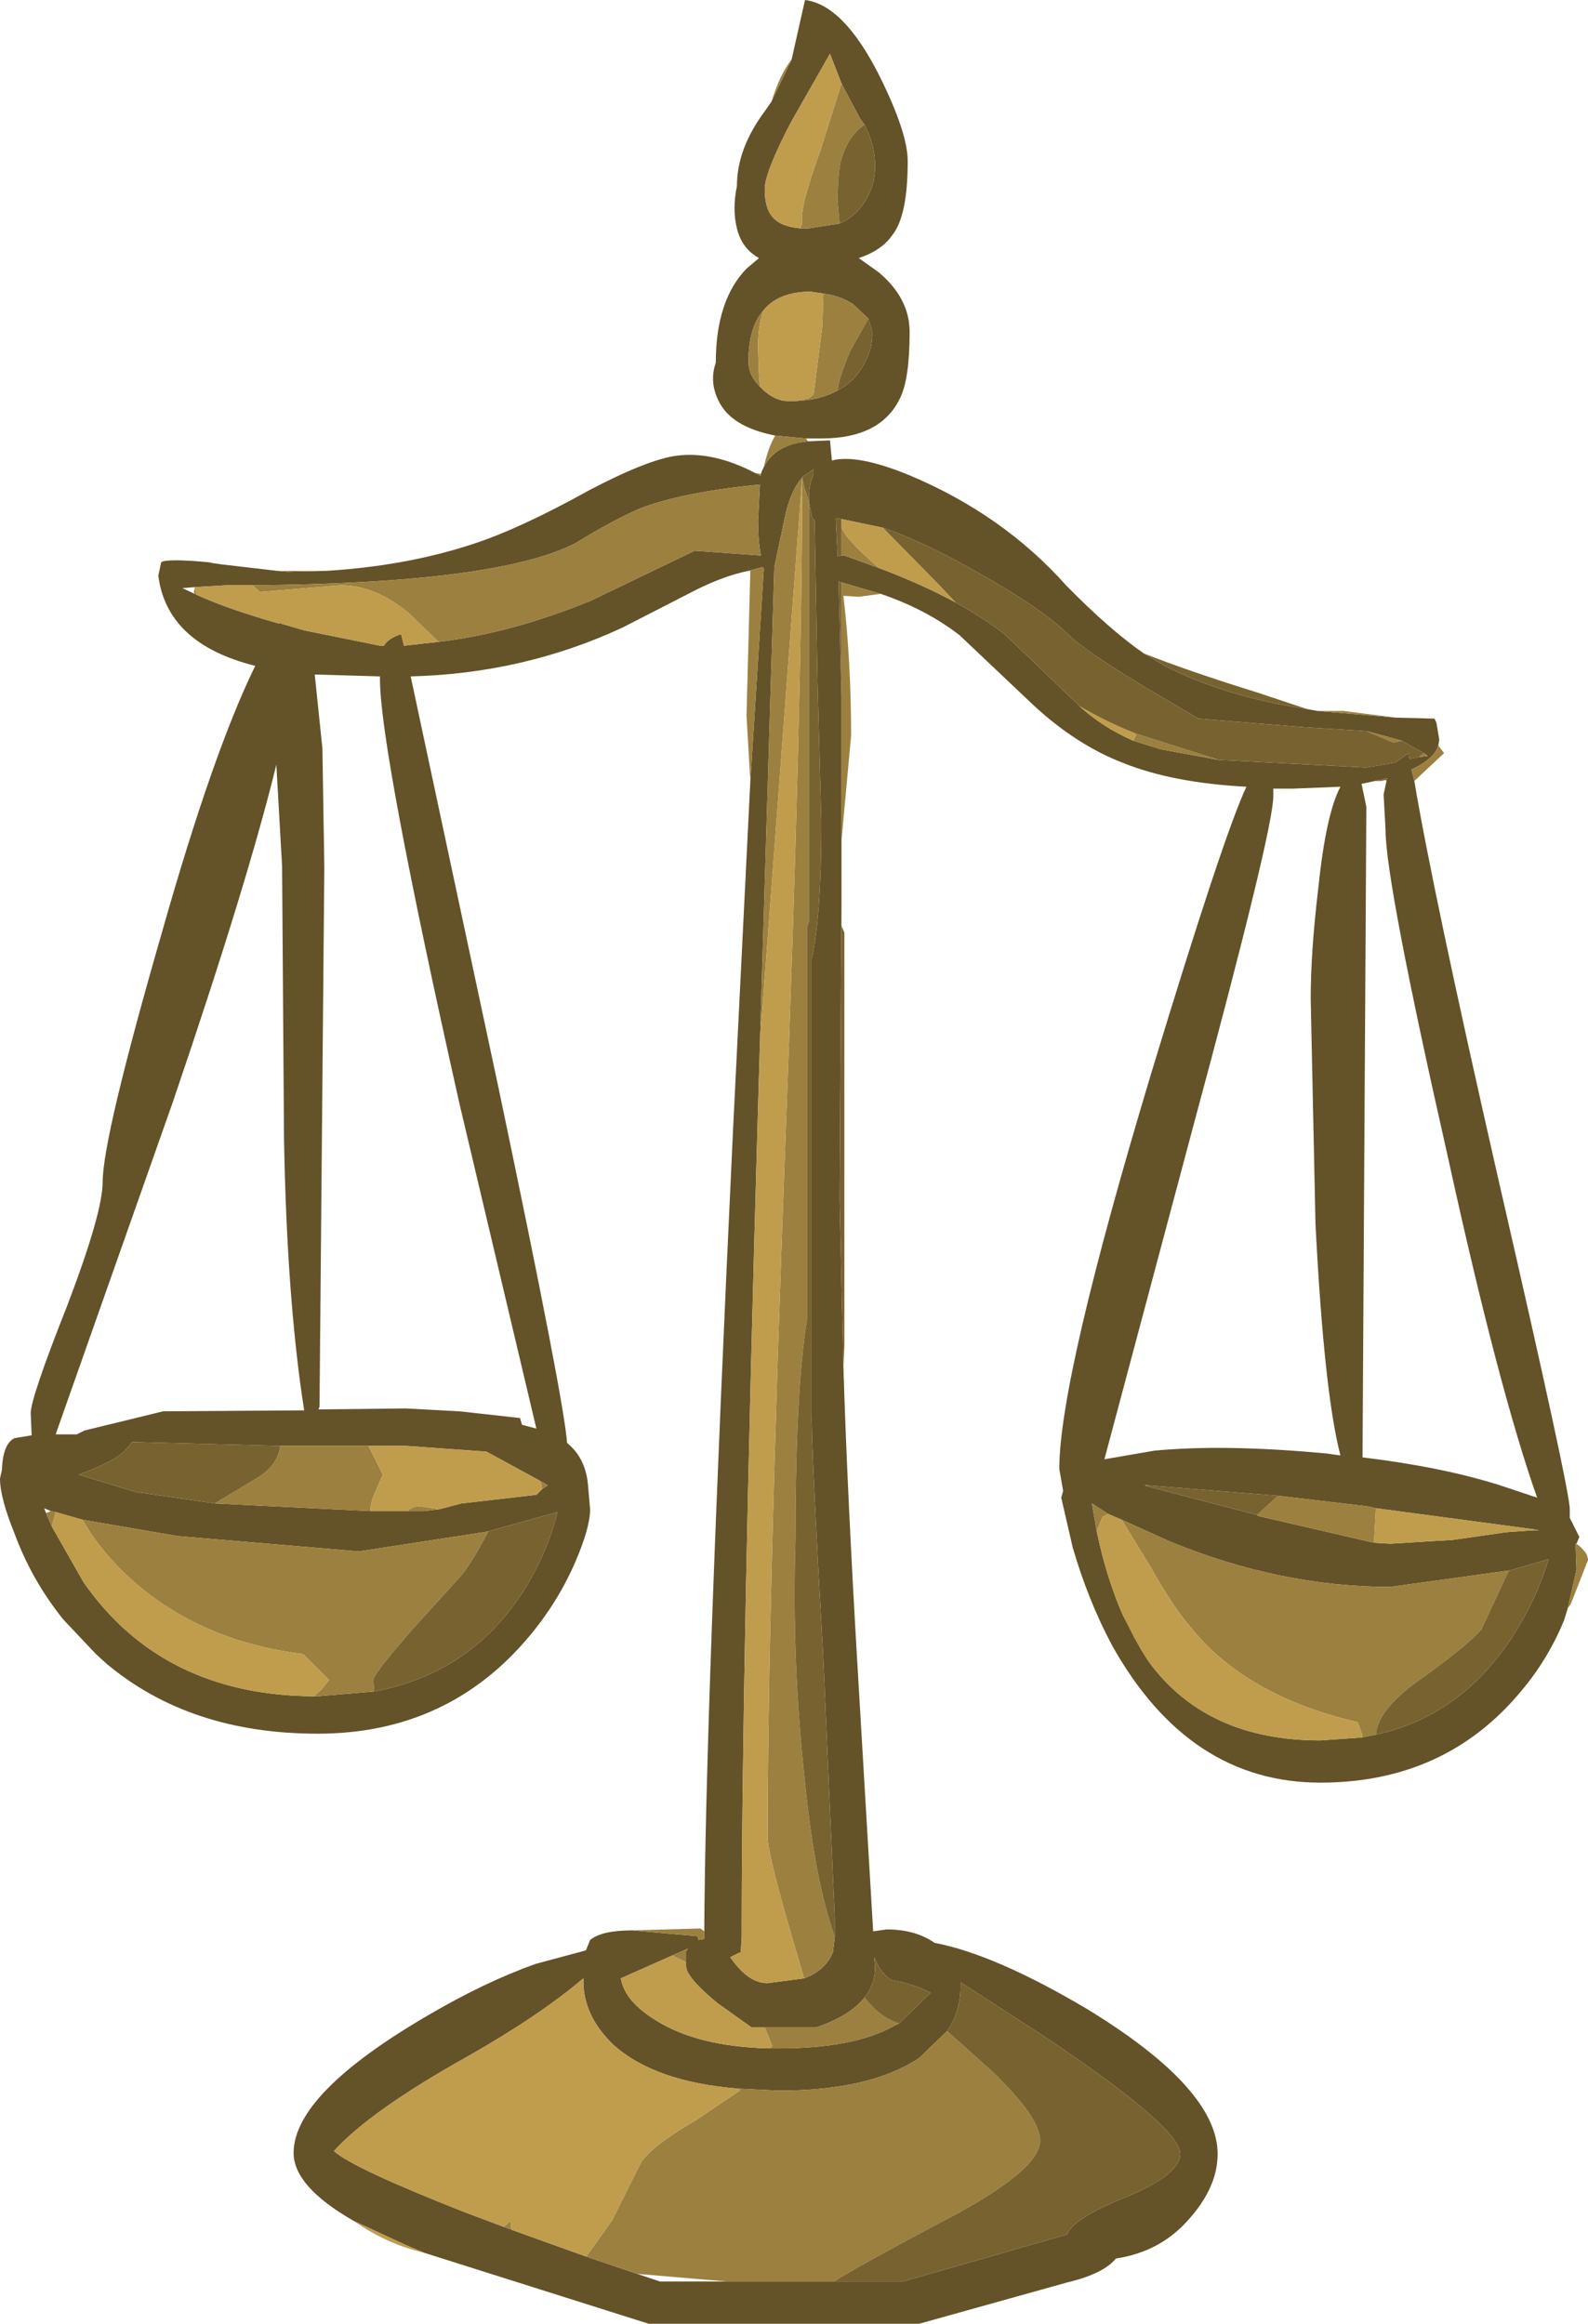 <?xml version="1.0" encoding="UTF-8" standalone="no"?>
<svg xmlns:ffdec="https://www.free-decompiler.com/flash" xmlns:xlink="http://www.w3.org/1999/xlink" ffdec:objectType="shape" height="121.1px" width="82.75px" xmlns="http://www.w3.org/2000/svg">
  <g transform="matrix(1.0, 0.0, 0.0, 1.0, 0.0, 0.0)">
    <path d="M73.7 40.7 Q74.65 46.4 78.1 61.55 81.8 77.65 81.8 78.65 L81.8 79.1 82.3 80.1 82.15 80.45 82.1 80.45 82.15 81.8 81.7 83.8 81.5 84.45 Q80.65 86.5 79.25 88.15 75.3 92.9 68.8 92.9 61.95 92.9 57.95 85.75 56.7 83.4 55.9 80.65 L55.3 78.05 55.4 77.7 55.2 76.55 Q55.2 71.85 60.0 55.9 63.75 43.55 64.95 41.0 61.1 40.8 58.5 39.75 56.05 38.8 53.8 36.7 L50.0 33.1 Q48.25 31.75 45.9 30.95 L43.85 30.35 43.7 30.3 43.85 36.3 43.85 43.8 43.85 47.15 43.75 62.5 43.95 71.25 Q44.15 77.8 44.7 87.1 L45.5 100.65 46.2 100.55 Q47.7 100.55 48.7 101.25 51.85 101.85 56.65 104.7 63.45 108.85 63.45 112.25 63.45 113.95 62.0 115.6 60.5 117.35 58.15 117.7 57.5 118.5 55.6 118.95 L47.9 121.1 33.8 121.1 22.1 117.4 21.15 117.0 18.45 115.75 Q15.3 113.95 15.3 112.2 15.3 109.1 22.35 105.0 25.25 103.3 27.9 102.35 L30.5 101.65 30.55 101.65 30.55 101.6 30.75 101.1 Q31.35 100.6 32.95 100.6 L36.35 100.9 36.4 101.1 36.7 101.05 36.7 100.65 Q36.75 89.5 38.2 58.85 L39.1 40.7 39.8 29.65 39.75 29.55 39.0 29.75 Q37.75 30.0 36.25 30.75 L32.45 32.7 Q27.3 35.1 21.4 35.25 L26.0 56.8 Q29.4 73.0 29.55 75.2 30.55 76.0 30.65 77.5 L30.75 78.65 Q30.75 79.6 30.0 81.35 29.1 83.45 27.6 85.25 23.35 90.35 16.55 90.35 9.9 90.35 5.55 86.7 L5.0 86.2 3.3 84.4 Q1.65 82.35 0.75 79.9 0.0 78.05 0.0 77.05 L0.1 76.6 Q0.15 75.25 0.75 74.95 L1.65 74.8 1.6 73.65 Q1.6 72.85 3.5 68.05 5.35 63.2 5.35 61.6 5.35 59.3 8.45 48.55 11.1 39.2 13.3 34.7 8.7 33.55 8.25 30.0 L8.4 29.3 Q8.7 29.1 10.85 29.3 L11.1 29.35 11.45 29.4 14.45 29.75 14.95 29.8 17.0 29.75 Q21.15 29.5 24.65 28.35 27.1 27.55 30.7 25.55 33.75 23.95 35.25 23.75 37.15 23.5 39.35 24.65 L39.65 24.8 39.65 24.7 39.7 24.55 39.8 24.35 Q40.4 23.15 42.1 23.0 L43.25 22.95 43.35 24.0 Q44.65 23.65 47.35 24.75 52.25 26.8 55.55 30.5 57.8 32.8 59.6 34.05 L60.7 34.7 Q63.8 36.3 68.1 36.95 L68.65 37.05 72.75 37.4 74.75 37.45 74.85 37.65 75.0 38.55 74.95 38.85 Q74.75 39.55 73.55 40.1 L73.7 40.7 M40.4 22.7 Q38.1 22.25 37.45 20.9 36.95 19.9 37.3 18.9 37.3 15.65 38.9 14.0 L39.55 13.45 Q38.65 12.95 38.4 11.9 38.15 10.9 38.4 9.7 38.4 7.75 39.85 5.8 L40.2 5.3 41.25 3.1 41.95 0.0 Q43.95 0.25 45.8 3.9 47.3 6.9 47.3 8.4 47.3 11.25 46.5 12.25 45.95 13.05 44.75 13.45 L45.8 14.2 Q47.4 15.55 47.4 17.3 47.4 19.75 46.9 20.75 45.9 22.85 42.8 22.85 L42.0 22.85 40.4 22.7 M79.9 79.75 L80.0 79.75 80.2 79.75 79.95 79.7 71.7 78.6 71.25 78.5 66.6 77.95 59.75 77.4 59.65 77.4 59.75 77.45 65.5 78.95 65.55 79.0 71.6 80.4 72.45 80.45 75.7 80.25 78.5 79.85 79.9 79.75 M43.85 4.35 L43.25 2.8 41.2 6.4 Q39.85 9.0 39.85 9.85 39.85 10.85 40.25 11.3 40.65 11.8 41.7 11.9 L42.15 11.9 43.75 11.65 Q44.6 11.3 45.1 10.45 45.6 9.65 45.6 8.65 45.6 7.55 45.05 6.5 L44.8 6.15 43.85 4.35 M43.65 20.35 Q44.5 19.9 44.95 19.1 45.5 18.2 45.45 17.25 L45.25 16.6 44.45 15.85 Q43.75 15.4 42.9 15.3 L42.25 15.2 Q40.6 15.2 39.8 16.15 39.0 17.05 39.0 18.85 39.0 19.55 39.6 20.15 L39.75 20.3 Q40.4 20.9 41.05 20.9 L41.1 20.9 41.15 20.9 41.45 20.9 Q42.75 20.85 43.65 20.35 M49.8 31.4 Q51.25 32.2 52.35 33.05 L56.05 36.6 56.25 36.8 Q57.45 37.9 59.05 38.6 L60.5 39.05 63.5 39.6 71.2 40.0 72.65 39.75 72.7 39.75 73.4 39.25 73.45 39.55 73.95 39.45 74.4 39.4 74.2 39.25 73.05 38.6 71.2 38.1 68.0 37.9 62.45 37.45 59.4 35.65 Q56.45 33.85 55.65 33.05 54.15 31.55 49.9 29.25 47.65 28.05 46.0 27.5 L43.85 27.05 43.55 27.0 43.65 29.0 43.85 28.95 44.0 28.95 45.8 29.6 Q48.05 30.45 49.8 31.4 M42.15 26.15 L42.15 25.95 Q42.15 25.2 42.4 24.75 L42.4 24.45 41.8 24.85 41.8 24.9 Q41.2 25.55 40.9 26.95 L40.35 29.55 39.6 54.3 39.5 57.7 Q38.65 87.15 38.65 100.9 L38.6 101.75 38.55 101.75 38.25 101.9 38.05 102.0 38.2 102.2 Q39.05 103.35 40.0 103.35 L41.9 103.1 Q43.0 102.7 43.4 101.75 L43.5 100.95 43.5 99.95 42.9 86.4 Q42.25 74.95 42.3 73.65 L42.3 49.95 Q42.8 47.75 42.8 42.85 L42.6 35.5 42.45 27.1 42.4 27.1 42.3 26.9 42.15 26.15 M22.85 33.45 Q26.65 33.0 30.8 31.3 L36.2 28.7 39.65 28.95 Q39.5 28.15 39.5 27.15 L39.6 25.25 Q35.55 25.65 33.35 26.5 31.95 27.1 30.0 28.3 25.95 30.4 13.15 30.5 L11.8 30.5 10.1 30.6 9.5 30.65 10.15 30.95 10.25 31.0 Q11.9 31.75 14.55 32.5 L14.6 32.45 14.65 32.5 15.85 32.85 19.8 33.65 20.0 33.65 Q20.25 33.25 20.9 33.05 L21.05 33.65 22.85 33.45 M66.35 41.1 L66.35 41.5 Q66.35 43.25 62.15 58.8 L57.55 76.05 60.15 75.6 Q63.85 75.25 69.15 75.75 L69.85 75.85 Q69.0 72.6 68.55 63.8 L68.3 52.05 Q68.3 49.6 68.7 46.25 69.1 42.4 69.85 41.0 L67.35 41.1 66.35 41.1 M71.65 40.7 L70.95 40.85 71.2 42.05 71.0 75.95 Q75.15 76.45 78.15 77.4 L80.1 78.05 Q78.1 72.4 75.45 60.3 72.2 45.95 72.2 43.25 L72.1 41.4 72.25 40.7 72.25 40.65 72.3 40.55 71.65 40.7 M16.9 45.2 L16.65 73.3 16.6 73.45 21.15 73.4 23.95 73.55 27.1 73.9 27.2 74.25 27.95 74.45 23.95 57.55 Q19.8 39.05 19.8 35.4 L19.8 35.25 16.4 35.15 16.8 39.0 16.9 45.2 M14.4 39.85 Q12.9 46.0 9.0 57.45 L2.9 74.75 3.5 74.75 4.0 74.75 4.4 74.55 8.5 73.55 15.85 73.5 Q14.95 67.75 14.8 59.35 L14.7 45.15 14.4 39.85 M11.2 78.35 L19.3 78.75 21.25 78.75 22.1 78.75 22.9 78.65 24.05 78.35 27.95 77.9 28.05 77.8 28.25 77.6 28.55 77.4 28.1 77.15 25.35 75.65 21.15 75.35 19.2 75.35 14.55 75.35 6.9 75.15 6.5 75.6 Q6.0 76.15 4.1 76.85 L7.05 77.75 11.2 78.35 M2.7 79.55 L4.35 82.45 Q8.45 88.35 16.35 88.4 L16.55 88.4 19.5 88.15 Q24.6 87.2 27.35 82.8 28.55 80.85 29.05 78.8 L25.45 79.8 25.2 79.85 18.7 80.85 9.25 80.05 4.3 79.2 2.9 78.8 2.65 78.75 2.3 78.6 2.4 78.85 2.7 79.55 M57.15 79.8 Q57.65 82.2 58.5 84.15 L59.45 85.95 59.9 86.65 Q62.9 90.7 68.8 90.7 L70.95 90.55 71.7 90.4 Q76.05 89.45 78.75 85.4 80.05 83.4 80.7 81.25 L78.65 81.85 78.6 81.85 72.45 82.7 Q66.75 82.7 61.0 80.35 L58.45 79.2 57.75 78.9 56.9 78.35 57.15 79.8 M43.45 118.9 L47.05 118.9 55.6 116.45 Q55.95 115.6 58.55 114.55 61.5 113.35 61.5 112.25 61.5 110.85 54.3 106.05 L50.05 103.3 50.05 103.55 Q50.05 104.85 49.35 105.85 L47.9 107.25 Q45.35 108.95 40.6 108.95 L38.5 108.85 Q34.1 108.5 31.95 106.55 30.4 105.05 30.4 103.25 L30.4 103.1 Q28.1 105.05 24.4 107.15 19.3 110.0 17.4 112.1 18.4 113.0 24.25 115.3 L26.25 116.05 26.65 116.2 30.55 117.6 33.2 118.5 34.4 118.9 37.9 118.9 43.45 118.9 M45.05 104.1 Q44.3 105.05 42.55 105.65 L39.85 105.65 39.15 105.65 37.4 104.4 Q35.75 103.05 35.75 102.45 L35.75 102.25 35.75 101.7 35.85 101.55 35.05 101.9 32.35 103.1 Q32.55 104.3 34.2 105.3 36.35 106.65 40.05 106.75 L40.6 106.75 Q44.45 106.75 46.55 105.6 L46.85 105.45 48.5 103.85 Q47.65 103.4 46.5 103.2 45.95 102.95 45.55 102.0 L45.6 102.5 Q45.6 103.4 45.05 104.1" fill="#645228" fill-rule="evenodd" stroke="none"/>
    <path d="M82.15 80.45 Q82.75 80.9 82.75 81.3 L81.85 83.6 81.7 83.8 82.15 81.8 82.1 80.45 82.15 80.45 M45.9 30.95 L44.75 31.1 43.95 31.05 Q44.35 34.45 44.35 38.35 L43.85 43.8 43.85 36.3 43.85 30.35 45.9 30.95 M30.5 101.65 L30.55 101.6 30.55 101.65 30.5 101.65 M32.95 100.6 L36.5 100.5 36.7 100.65 36.7 101.05 36.4 101.1 36.35 100.9 32.95 100.6 M39.1 40.7 L38.9 37.3 39.1 29.75 39.0 29.75 39.75 29.55 39.8 29.65 39.1 40.7 M14.45 29.75 L17.0 29.75 14.95 29.8 14.45 29.75 M39.35 24.65 L39.65 24.7 39.65 24.8 39.35 24.65 M39.8 24.35 Q40.05 23.25 40.4 22.7 L42.0 22.85 42.1 23.0 Q40.4 23.15 39.8 24.35 M40.2 5.3 Q40.65 3.85 41.25 3.1 L40.2 5.3 M68.65 37.05 L70.0 37.05 72.75 37.4 68.65 37.05 M74.95 38.85 L75.25 39.25 73.7 40.7 73.55 40.1 Q74.75 39.55 74.95 38.85 M71.6 80.4 L65.55 79.0 65.5 78.95 66.6 77.95 71.25 78.5 71.7 78.6 71.6 80.35 71.6 80.4 M59.75 77.45 L59.65 77.4 59.75 77.4 59.75 77.45 M79.95 79.7 L80.2 79.75 80.0 79.75 79.95 79.75 79.95 79.7 M41.7 11.9 L41.8 11.65 Q41.65 10.85 42.75 7.85 L43.85 4.35 44.8 6.15 45.05 6.5 Q44.15 7.1 43.8 8.45 43.65 9.15 43.65 10.55 L43.75 11.65 42.15 11.9 41.7 11.9 M43.65 20.35 Q42.75 20.85 41.45 20.9 L42.15 20.75 42.4 20.55 42.85 17.0 42.9 15.45 42.9 15.3 Q43.75 15.4 44.45 15.85 L45.25 16.6 44.3 18.3 Q43.7 19.7 43.65 20.35 M39.6 20.15 Q39.0 19.55 39.0 18.85 39.0 17.05 39.8 16.15 39.5 16.9 39.5 18.1 L39.55 19.55 39.6 20.15 M59.1 38.2 L63.5 39.6 60.5 39.05 59.05 38.6 59.2 38.3 59.1 38.2 M73.95 39.45 L74.2 39.25 74.4 39.4 73.95 39.45 M73.05 38.6 L72.6 38.7 71.2 38.1 73.05 38.6 M45.8 29.6 L44.0 28.95 43.85 28.95 43.85 27.4 Q43.85 27.9 45.8 29.6 M41.8 24.85 L41.9 25.35 42.15 26.15 42.15 48.0 42.05 48.35 42.05 68.8 Q41.45 72.45 41.45 80.25 41.25 86.6 41.95 92.9 42.45 97.95 43.5 100.95 L43.4 101.75 Q43.0 102.7 41.9 103.1 L40.95 99.85 Q40.0 96.45 40.0 95.75 40.0 84.25 40.9 60.15 41.8 36.5 41.8 24.85 M41.8 24.9 L39.6 54.3 40.35 29.55 40.9 26.95 Q41.2 25.55 41.8 24.9 M13.15 30.5 Q25.95 30.4 30.0 28.3 31.95 27.1 33.35 26.5 35.55 25.65 39.6 25.25 L39.5 27.15 Q39.5 28.15 39.65 28.95 L36.2 28.7 30.8 31.3 Q26.65 33.0 22.85 33.45 L21.3 31.95 Q19.55 30.5 17.75 30.5 L13.55 30.85 13.15 30.5 M10.25 31.0 L10.15 30.95 10.1 30.85 10.15 30.65 10.25 31.0 M72.25 40.7 L72.2 40.65 72.25 40.65 72.25 40.7 M19.3 78.75 L11.2 78.35 13.6 76.9 Q14.5 76.25 14.6 75.35 L14.55 75.35 19.2 75.35 19.95 76.85 19.45 78.0 Q19.3 78.4 19.3 78.75 M2.7 79.55 L2.4 78.85 2.65 78.75 2.9 78.8 2.7 79.55 M4.3 79.2 L9.25 80.05 18.7 80.85 25.2 79.85 25.45 79.8 Q24.5 81.6 23.95 82.2 L21.5 84.9 Q19.45 87.25 19.45 87.55 L19.5 88.15 16.55 88.4 16.35 88.4 16.75 88.05 17.15 87.55 16.7 87.1 15.8 86.2 Q10.55 85.55 7.0 82.45 5.25 80.9 4.3 79.2 M28.25 77.6 L28.2 77.3 28.1 77.15 28.55 77.4 28.25 77.6 M22.9 78.65 L22.1 78.75 21.25 78.75 Q21.45 78.5 21.9 78.5 L22.9 78.65 M57.75 78.9 L57.45 79.05 57.15 79.8 56.9 78.35 57.75 78.9 M59.1 85.35 L59.75 86.45 59.9 86.65 59.45 85.95 59.1 85.35 M70.95 90.55 L71.0 90.45 70.75 89.75 Q64.9 88.4 62.0 84.75 61.1 83.7 59.95 81.65 L58.45 79.2 61.0 80.35 Q66.75 82.7 72.45 82.7 L78.6 81.85 78.65 81.85 78.55 82.0 77.2 84.9 Q76.5 85.75 73.75 87.7 71.75 89.2 71.7 90.4 L70.95 90.55 M49.35 105.85 L51.7 107.95 Q54.2 110.35 54.2 111.55 54.2 113.15 48.95 115.85 44.8 118.05 43.45 118.9 L37.9 118.9 33.2 118.5 30.55 117.6 31.9 115.7 33.4 112.7 Q34.0 111.8 36.25 110.5 L38.55 108.95 38.5 108.85 40.6 108.95 Q45.35 108.95 47.9 107.25 L49.35 105.85 M26.65 116.2 L26.25 116.05 26.6 115.75 26.65 116.2 M39.85 105.65 L42.55 105.65 Q44.3 105.05 45.05 104.1 45.85 105.15 46.85 105.45 L46.55 105.6 Q44.45 106.75 40.6 106.75 L40.05 106.75 40.25 106.65 39.95 105.9 39.85 105.65 M35.75 102.25 L35.2 102.0 35.05 101.9 35.85 101.55 35.75 101.7 35.75 102.25" fill="#9c803f" fill-rule="evenodd" stroke="none"/>
    <path d="M43.85 47.15 L43.85 48.25 44.0 48.6 44.0 70.15 43.95 71.25 43.75 62.5 43.85 47.15 M59.6 34.05 Q61.85 34.95 65.55 36.1 L68.1 36.95 Q63.8 36.3 60.7 34.7 L59.6 34.05 M80.0 79.75 L79.9 79.75 79.95 79.75 80.0 79.75 M65.5 78.95 L59.75 77.45 59.75 77.4 66.6 77.95 65.5 78.95 M45.05 6.5 Q45.6 7.55 45.6 8.65 45.6 9.65 45.1 10.45 44.6 11.3 43.75 11.65 L43.65 10.55 Q43.65 9.15 43.8 8.45 44.15 7.1 45.05 6.5 M45.25 16.6 L45.45 17.25 Q45.5 18.2 44.95 19.1 44.5 19.9 43.65 20.35 43.7 19.7 44.3 18.3 L45.25 16.6 M56.25 36.8 L56.05 36.6 52.35 33.05 Q51.25 32.2 49.8 31.4 L48.85 30.4 46.0 27.5 Q47.65 28.05 49.9 29.25 54.15 31.55 55.65 33.05 56.45 33.85 59.4 35.65 L62.45 37.45 68.0 37.9 71.2 38.1 72.6 38.7 73.05 38.6 74.2 39.25 73.95 39.45 73.45 39.55 73.4 39.25 72.7 39.75 72.65 39.75 71.2 40.0 63.5 39.6 59.1 38.2 Q57.6 37.6 56.25 36.8 M43.85 28.95 L43.65 29.0 43.55 27.0 43.85 27.05 43.85 27.35 43.85 27.4 43.85 28.95 M42.15 26.15 L41.9 25.35 41.8 24.85 42.4 24.45 42.4 24.75 Q42.15 25.2 42.15 25.95 L42.15 26.15 42.3 26.9 42.4 27.1 42.45 27.1 42.6 35.5 42.8 42.85 Q42.8 47.75 42.3 49.95 L42.3 73.65 Q42.25 74.95 42.9 86.4 L43.5 99.95 43.5 100.95 Q42.45 97.95 41.95 92.9 41.25 86.6 41.45 80.25 41.45 72.45 42.05 68.8 L42.05 48.35 42.15 48.0 42.15 26.15 M43.85 36.3 L43.7 30.3 43.85 30.35 43.85 36.3 M72.2 40.65 L71.95 40.7 71.65 40.7 72.3 40.55 72.25 40.65 72.2 40.65 M14.55 75.35 L14.6 75.35 Q14.5 76.25 13.6 76.9 L11.2 78.35 7.05 77.75 4.1 76.85 Q6.0 76.15 6.5 75.6 L6.9 75.15 14.55 75.35 M25.45 79.8 L29.05 78.8 Q28.55 80.85 27.35 82.8 24.6 87.2 19.5 88.15 L19.45 87.55 Q19.45 87.25 21.5 84.9 L23.95 82.2 Q24.5 81.6 25.45 79.8 M71.7 90.4 Q71.75 89.2 73.75 87.7 76.5 85.75 77.2 84.9 L78.55 82.0 78.65 81.85 80.7 81.25 Q80.05 83.4 78.75 85.4 76.05 89.45 71.7 90.4 M49.35 105.85 Q50.05 104.85 50.05 103.55 L50.05 103.3 54.3 106.05 Q61.5 110.85 61.5 112.25 61.5 113.35 58.55 114.55 55.95 115.6 55.6 116.45 L47.05 118.9 43.45 118.9 Q44.8 118.05 48.95 115.85 54.2 113.15 54.2 111.55 54.2 110.35 51.7 107.95 L49.35 105.85 M46.85 105.45 Q45.85 105.15 45.05 104.1 45.6 103.4 45.6 102.5 L45.55 102.0 Q45.95 102.95 46.5 103.2 47.65 103.4 48.5 103.85 L46.85 105.45" fill="#786330" fill-rule="evenodd" stroke="none"/>
    <path d="M22.1 117.4 Q20.15 116.95 18.45 115.75 L21.15 117.0 22.1 117.4 M10.85 29.3 L10.95 29.3 11.1 29.35 10.85 29.3 M79.9 79.75 L78.5 79.85 75.7 80.25 72.45 80.45 71.6 80.4 71.6 80.35 71.7 78.6 79.95 79.7 79.95 79.75 79.9 79.75 M41.7 11.9 Q40.65 11.8 40.25 11.3 39.85 10.85 39.85 9.85 39.85 9.0 41.2 6.4 L43.25 2.8 43.85 4.35 42.75 7.85 Q41.65 10.85 41.8 11.65 L41.7 11.9 M41.45 20.9 L41.15 20.9 41.1 20.9 41.05 20.9 Q40.4 20.9 39.75 20.3 L39.6 20.15 39.55 19.55 39.5 18.1 Q39.5 16.9 39.8 16.15 40.6 15.2 42.25 15.2 L42.9 15.3 42.9 15.45 42.85 17.0 42.4 20.55 42.15 20.75 41.45 20.9 M56.25 36.8 Q57.6 37.6 59.1 38.2 L59.2 38.3 59.05 38.6 Q57.45 37.9 56.25 36.8 M46.0 27.5 L48.85 30.4 49.8 31.4 Q48.05 30.45 45.8 29.6 43.85 27.9 43.85 27.4 L43.85 27.35 43.85 27.05 46.0 27.5 M41.8 24.85 Q41.8 36.5 40.9 60.15 40.0 84.25 40.0 95.75 40.0 96.45 40.95 99.85 L41.9 103.1 40.0 103.35 Q39.05 103.35 38.2 102.2 L38.05 102.0 38.25 101.9 38.55 101.75 38.6 101.75 38.65 100.9 Q38.65 87.15 39.5 57.7 L39.6 54.3 41.8 24.9 41.8 24.85 M13.15 30.5 L13.55 30.85 17.75 30.5 Q19.55 30.5 21.3 31.95 L22.85 33.45 21.05 33.65 20.9 33.05 Q20.25 33.25 20.0 33.65 L19.8 33.65 15.85 32.85 14.65 32.5 14.6 32.45 14.55 32.5 Q11.9 31.75 10.25 31.0 L10.15 30.65 10.1 30.6 11.8 30.5 13.15 30.5 M19.3 78.75 Q19.3 78.4 19.45 78.0 L19.95 76.85 19.2 75.35 21.15 75.35 25.35 75.65 28.1 77.15 28.2 77.3 28.25 77.6 28.05 77.8 27.95 77.9 24.05 78.35 22.9 78.65 21.9 78.5 Q21.45 78.5 21.25 78.75 L19.3 78.75 M16.35 88.4 Q8.45 88.35 4.35 82.45 L2.7 79.55 2.9 78.8 4.3 79.2 Q5.25 80.9 7.0 82.45 10.55 85.55 15.8 86.2 L16.7 87.1 17.15 87.55 16.75 88.05 16.35 88.4 M57.15 79.8 L57.45 79.05 57.75 78.9 58.45 79.2 59.95 81.65 Q61.1 83.7 62.0 84.75 64.9 88.4 70.75 89.75 L71.0 90.45 70.95 90.55 68.8 90.7 Q62.9 90.7 59.9 86.65 L59.75 86.45 59.1 85.35 58.5 84.15 Q57.65 82.2 57.15 79.8 M30.55 117.6 L26.65 116.2 26.6 115.75 26.25 116.05 24.25 115.3 Q18.4 113.0 17.4 112.1 19.3 110.0 24.4 107.15 28.1 105.05 30.4 103.1 L30.4 103.25 Q30.4 105.05 31.95 106.55 34.1 108.5 38.5 108.85 L38.55 108.95 36.25 110.5 Q34.0 111.8 33.4 112.7 L31.9 115.7 30.55 117.6 M39.85 105.65 L39.95 105.9 40.25 106.65 40.05 106.75 Q36.35 106.65 34.2 105.3 32.55 104.3 32.35 103.1 L35.05 101.9 35.2 102.0 35.75 102.25 35.75 102.45 Q35.75 103.05 37.4 104.4 L39.15 105.65 39.85 105.65" fill="#bf9d4d" fill-rule="evenodd" stroke="none"/>
  </g>
</svg>
